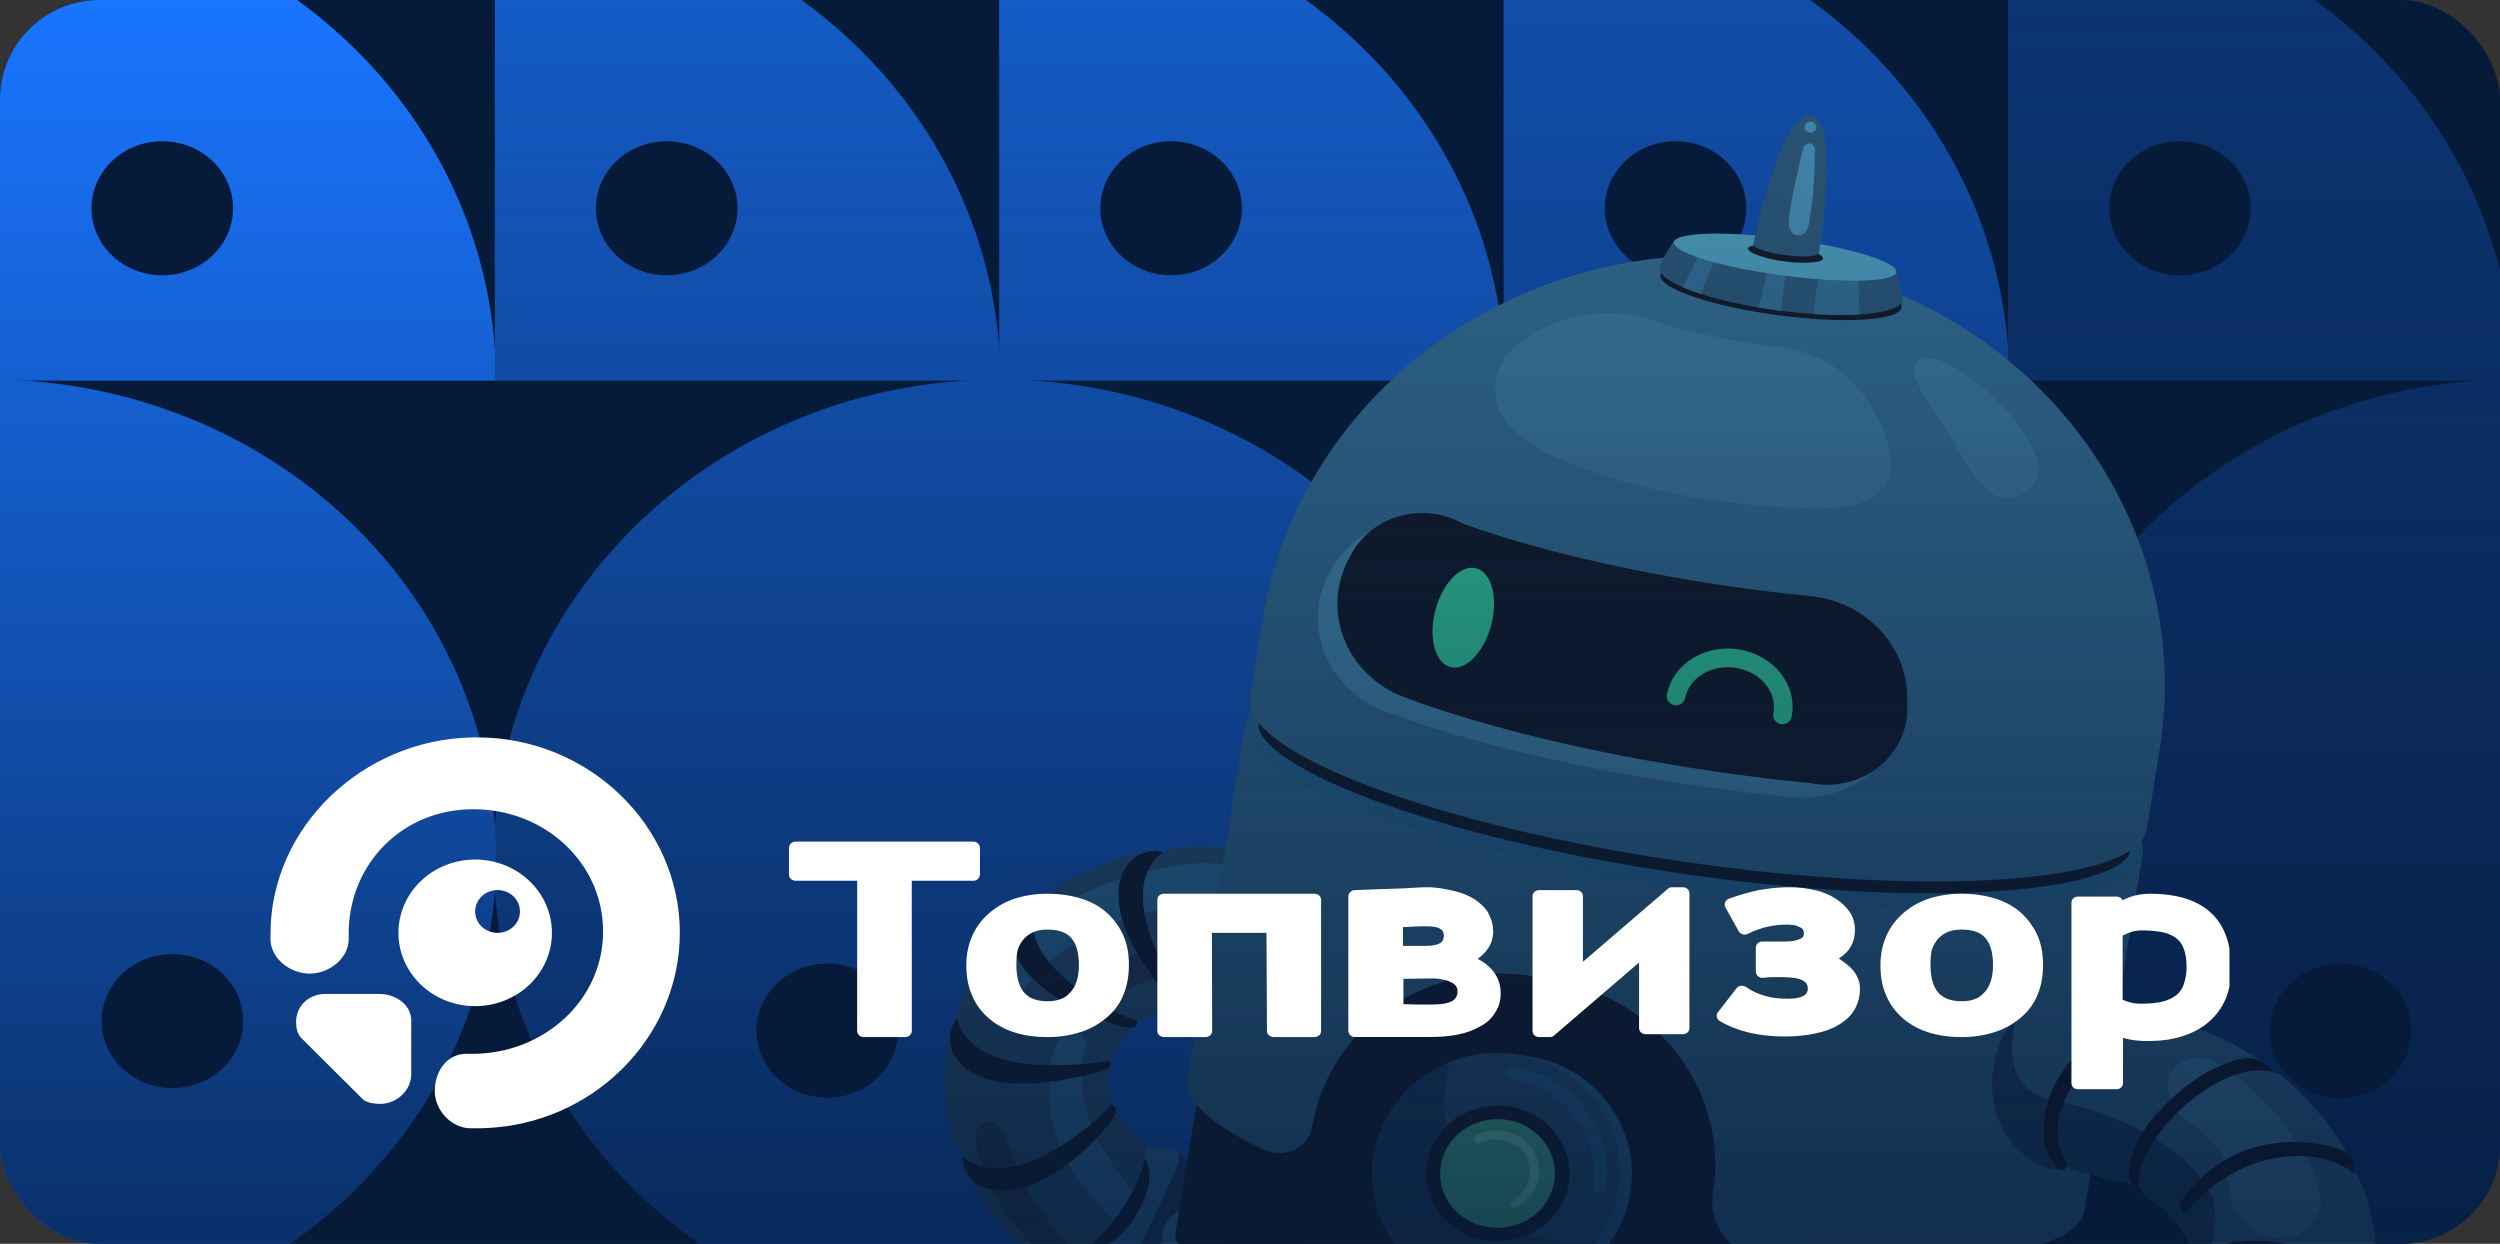 <svg width="402" height="200" viewBox="0 0 402 200" fill="none" xmlns="http://www.w3.org/2000/svg">
<rect x="0" y="0" width="402" height="200" fill="#333333" stroke="none"/>
<g clip-path="url(#clip0_50_4656)">
<rect width="402" height="200" rx="16" fill="#061A39"/>
<path fill-rule="evenodd" clip-rule="evenodd" d="M160.671 61.027C115.773 61.027 79.376 95.495 79.376 138.015C79.376 180.534 115.773 215.003 160.671 215.003C205.569 215.003 241.966 180.534 241.966 138.015C241.966 95.495 205.569 61.027 160.671 61.027ZM133.03 154.952C126.745 154.952 121.649 159.778 121.649 165.73C121.649 171.683 126.745 176.509 133.03 176.509C139.316 176.509 144.412 171.683 144.412 165.73C144.412 159.778 139.316 154.952 133.03 154.952Z" fill="#145BC6"/>
<path fill-rule="evenodd" clip-rule="evenodd" d="M403.999 61.027C359.101 61.027 322.704 95.495 322.704 138.015C322.704 180.534 359.101 215.003 403.999 215.003C448.897 215.003 485.294 180.534 485.294 138.015C485.294 95.495 448.897 61.027 403.999 61.027ZM376.358 154.952C370.073 154.952 364.977 159.778 364.977 165.73C364.977 171.683 370.073 176.509 376.358 176.509C382.644 176.509 387.74 171.683 387.74 165.73C387.74 159.778 382.644 154.952 376.358 154.952Z" fill="#0C3471"/>
<path fill-rule="evenodd" clip-rule="evenodd" d="M55.939 192.453C40.694 206.891 20.016 215.003 -1.545 215.003L-1.545 138.015L-1.545 61.027C20.016 61.027 40.694 69.138 55.939 83.576C71.185 98.014 79.75 117.596 79.75 138.015C79.75 158.433 71.185 178.015 55.939 192.453ZM16.339 164.191C16.339 170.144 21.435 174.969 27.72 174.969C34.006 174.969 39.102 170.144 39.102 164.191C39.102 158.238 34.006 153.413 27.72 153.413C21.435 153.413 16.339 158.238 16.339 164.191Z" fill="#1975FF"/>
<path fill-rule="evenodd" clip-rule="evenodd" d="M299.265 192.453C284.02 206.891 263.342 215.003 241.781 215.003L241.781 138.015L241.781 61.027C263.342 61.027 284.02 69.138 299.265 83.576C314.511 98.014 323.076 117.596 323.076 138.015C323.076 158.433 314.511 178.015 299.265 192.453ZM259.665 164.191C259.665 170.144 264.761 174.969 271.047 174.969C277.332 174.969 282.428 170.144 282.428 164.191C282.428 158.238 277.332 153.413 271.047 153.413C264.761 153.413 259.665 158.238 259.665 164.191Z" fill="#114EAA"/>
<path fill-rule="evenodd" clip-rule="evenodd" d="M73.561 31.741C77.647 41.082 79.75 51.093 79.75 61.203L-1.545 61.203L-1.545 -15.785C9.13 -15.785 19.702 -13.793 29.565 -9.924C39.428 -6.055 48.39 -0.385 55.939 6.764C63.488 13.913 69.476 22.401 73.561 31.741ZM26.095 44.266C32.38 44.266 37.476 39.44 37.476 33.487C37.476 27.535 32.38 22.709 26.095 22.709C19.809 22.709 14.713 27.535 14.713 33.487C14.713 39.44 19.809 44.266 26.095 44.266Z" fill="#1975FF"/>
<path fill-rule="evenodd" clip-rule="evenodd" d="M154.671 31.741C158.757 41.082 160.859 51.093 160.859 61.203L79.564 61.203L79.564 -15.785C90.24 -15.785 100.812 -13.793 110.675 -9.924C120.538 -6.055 129.5 -0.385 137.049 6.764C144.598 13.913 150.586 22.401 154.671 31.741ZM107.204 44.266C113.49 44.266 118.586 39.44 118.586 33.487C118.586 27.535 113.49 22.709 107.204 22.709C100.919 22.709 95.823 27.535 95.823 33.487C95.823 39.44 100.919 44.266 107.204 44.266Z" fill="#145BC6"/>
<path fill-rule="evenodd" clip-rule="evenodd" d="M235.78 31.741C239.866 41.082 241.968 51.093 241.968 61.203L160.673 61.203L160.673 -15.785C171.349 -15.785 181.92 -13.793 191.784 -9.924C201.647 -6.055 210.609 -0.385 218.158 6.764C225.707 13.914 231.695 22.401 235.78 31.741ZM188.313 44.266C194.599 44.266 199.695 39.44 199.695 33.487C199.695 27.535 194.599 22.709 188.313 22.709C182.028 22.709 176.932 27.535 176.932 33.487C176.932 39.44 182.028 44.266 188.313 44.266Z" fill="#145BC6"/>
<path fill-rule="evenodd" clip-rule="evenodd" d="M316.889 31.741C320.974 41.082 323.077 51.093 323.077 61.203L241.782 61.203L241.782 -15.785C252.458 -15.785 263.029 -13.793 272.892 -9.924C282.755 -6.055 291.717 -0.385 299.266 6.764C306.815 13.913 312.803 22.401 316.889 31.741ZM269.422 44.266C275.707 44.266 280.803 39.44 280.803 33.487C280.803 27.535 275.707 22.709 269.422 22.709C263.136 22.709 258.04 27.535 258.04 33.487C258.04 39.44 263.136 44.266 269.422 44.266Z" fill="#114EAA"/>
<path fill-rule="evenodd" clip-rule="evenodd" d="M397.998 31.741C402.084 41.082 404.187 51.093 404.187 61.203L322.892 61.203L322.892 -15.785C333.567 -15.785 344.139 -13.793 354.002 -9.924C363.865 -6.055 372.827 -0.385 380.376 6.764C387.925 13.913 393.913 22.401 397.998 31.741ZM350.532 44.266C356.817 44.266 361.913 39.44 361.913 33.487C361.913 27.535 356.817 22.709 350.532 22.709C344.246 22.709 339.15 27.535 339.15 33.487C339.15 39.44 344.246 44.266 350.532 44.266Z" fill="#0C3471"/>
<path d="M174.369 211.268C174.369 211.268 167.899 203.601 167.899 202.505C167.899 200.886 168.767 200.886 168.767 200.886L186.668 184.553C187.274 184.511 187.882 184.596 188.449 184.801C189.016 185.007 189.529 185.329 189.95 185.743C192.66 188.31 199.627 195.188 199.627 195.188C199.627 195.188 190.832 210.54 189.743 212.827C188.654 215.113 185.589 215.902 182.534 214.726C180.036 213.765 175.207 212.416 174.369 211.268Z" fill="#1F4060"/>
<path d="M168.768 200.885L173.143 196.886C174.198 198.351 175.415 199.751 176.42 201.198C177.819 203.207 179.194 205.229 180.544 207.264C181.914 209.331 183.279 211.389 184.718 213.405C185.117 214.016 185.521 214.623 185.925 215.234C184.768 215.326 183.604 215.15 182.535 214.721C180.037 213.759 175.208 212.388 174.37 211.263C174.37 211.263 167.9 203.596 167.9 202.499C167.9 200.885 168.768 200.885 168.768 200.885Z" fill="#2C5777"/>
<path d="M187.492 184.553C187.492 184.553 184.25 184.553 182.382 184.553C180.515 184.553 178.514 186.933 176.962 188.356C175.41 189.779 170.35 197.507 168.886 199.821C167.423 202.136 167.408 202.878 169.473 203.652C171.207 204.31 173.804 204.959 176.085 205.64C178.209 206.28 180.333 205.566 182.082 202.724C183.831 199.882 188.399 189.443 189.31 187.516C190.163 185.682 189.325 184.544 187.492 184.553Z" fill="#3276A0"/>
<path d="M172.788 190.815C169.403 195.248 167.54 198.449 170.664 200.614C172.916 202.173 178.415 201.786 182.032 196.415C185.141 191.8 186.185 186.853 182.524 184.879C179.198 183.074 176.173 186.387 172.788 190.815Z" fill="#121A26"/>
<path d="M187.225 159.574C187.048 159.374 186.865 159.159 186.683 158.93L186.111 158.216L185.525 157.446C185.229 157.045 184.919 156.616 184.608 156.163C184.298 155.71 183.983 155.23 183.672 154.735C183.569 154.567 183.46 154.399 183.357 154.227C183.047 153.713 182.736 153.181 182.435 152.626C182.233 152.257 182.041 151.879 181.849 151.492C181.76 151.296 181.667 151.1 181.573 150.904C180.095 147.745 179.464 144.581 180.006 141.949C180.247 140.736 180.804 139.599 181.627 138.641C182 138.191 182.464 137.816 182.992 137.54C183.509 137.255 184.069 137.049 184.653 136.928C185.065 136.843 185.487 136.805 185.909 136.816C186.332 136.845 186.75 136.919 187.156 137.036C186.638 137.337 186.175 137.717 185.786 138.16C185.375 138.641 185.027 139.167 184.751 139.728C184.632 139.96 184.527 140.199 184.436 140.442C184.172 141.135 183.991 141.853 183.894 142.584C183.823 143.091 183.789 143.603 183.79 144.115C183.821 146.043 184.153 147.957 184.776 149.794C185.369 151.614 186.115 153.387 187.008 155.094C187.24 155.561 187.501 156 187.718 156.424C188.082 157.082 188.442 157.689 188.782 158.23L189.152 158.8C189.418 159.202 189.706 159.591 190.014 159.966C190.251 160.263 190.515 160.539 190.802 160.792C190.698 160.954 190.563 161.097 190.403 161.212C190.281 161.325 190.13 161.405 189.965 161.445C189.742 161.467 189.518 161.44 189.308 161.367C189.098 161.295 188.908 161.178 188.752 161.025C188.184 160.601 187.671 160.114 187.225 159.574V159.574Z" fill="#121A26"/>
<path d="M166.697 145.589C167.085 144.86 167.64 144.222 168.323 143.722C167.637 144.22 167.08 144.858 166.692 145.589H166.697Z" fill="#2C5777"/>
<path d="M183.944 163.942C183.792 164.038 183.618 164.101 183.436 164.124C183.254 164.148 183.069 164.131 182.895 164.077C183.069 164.131 183.254 164.147 183.436 164.123C183.618 164.1 183.791 164.038 183.944 163.942Z" fill="#2C5777"/>
<path d="M183.894 142.584C183.991 141.853 184.173 141.135 184.436 140.442C184.527 140.199 184.633 139.96 184.752 139.728C185.027 139.167 185.375 138.64 185.786 138.16C186.175 137.717 186.638 137.337 187.156 137.035C187.875 136.605 188.687 136.332 189.531 136.238C189.531 136.238 190.29 136.195 190.29 136.195C190.29 136.195 191.305 136.149 192.833 136.107C193.601 136.065 194.478 136.107 195.424 136.168L196.903 136.252L197.651 136.298L198.396 136.392C199.381 136.522 200.366 136.662 201.303 136.802C202.239 136.942 203.047 137.166 203.766 137.32L205.501 137.726C205.713 137.773 205.87 137.824 205.994 137.857L206.161 137.908C205.039 137.616 203.847 137.685 202.771 138.104C202.203 138.315 201.668 138.598 201.18 138.944C200.65 139.339 200.166 139.786 199.736 140.279C197.947 142.318 196.863 145.332 196.494 148.771C196.19 151.762 196.273 154.777 196.74 157.749C196.834 158.333 196.942 158.86 197.06 159.327C197.161 159.763 197.296 160.192 197.464 160.61C197.76 161.347 198.125 161.744 198.617 161.898C198.525 161.86 198.429 161.83 198.331 161.809L197.573 161.65C197.262 161.59 196.903 161.468 196.513 161.412C196.124 161.356 195.72 161.314 195.311 161.249L195.005 161.198H194.705H194.123C193.785 161.163 193.444 161.152 193.103 161.165C192.512 161.198 192.118 161.198 192.118 161.198C192.02 161.191 191.921 161.191 191.822 161.198C191.638 161.207 191.455 161.177 191.284 161.111C191.114 161.045 190.961 160.944 190.837 160.815C190.549 160.562 190.286 160.286 190.049 159.989C189.74 159.614 189.453 159.225 189.186 158.823L188.817 158.253C188.477 157.712 188.117 157.105 187.752 156.447C187.516 156.023 187.26 155.57 187.043 155.118C186.15 153.41 185.403 151.637 184.811 149.817C184.188 147.98 183.856 146.066 183.825 144.138C183.811 143.619 183.834 143.1 183.894 142.584V142.584Z" fill="#2C5777"/>
<path d="M179.223 164.739C178.972 164.66 178.73 164.571 178.43 164.473L177.567 164.156L176.636 163.787C176.143 163.591 175.651 163.377 175.133 163.143C174.616 162.91 174.079 162.677 173.532 162.397L172.98 162.126C172.422 161.846 171.86 161.548 171.295 161.23C170.915 161.016 170.536 160.792 170.162 160.558L169.595 160.204C166.569 158.267 164.283 155.929 163.293 153.414C162.799 152.257 162.646 150.994 162.849 149.76C162.945 149.187 163.13 148.631 163.396 148.109C163.683 147.606 164.056 147.152 164.5 146.765C164.812 146.486 165.158 146.244 165.53 146.041C165.712 145.942 165.899 145.852 166.091 145.771C166.294 145.701 166.496 145.64 166.702 145.589C166.419 146.112 166.232 146.677 166.151 147.259C166.055 147.877 166.041 148.505 166.111 149.126C166.137 149.381 166.176 149.635 166.229 149.886C166.304 150.238 166.399 150.586 166.515 150.927C166.642 151.291 166.79 151.648 166.959 151.996C167.185 152.466 167.442 152.923 167.727 153.363C168.812 154.99 170.149 156.453 171.694 157.703C173.217 158.952 174.838 160.091 176.543 161.109C177.001 161.384 177.449 161.641 177.878 161.884L178.863 162.406L179.785 162.873L180.415 163.181C180.908 163.423 181.401 163.647 181.805 163.773C182.162 163.903 182.53 164.006 182.904 164.081C182.901 164.18 182.889 164.278 182.869 164.375C182.861 164.465 182.845 164.554 182.82 164.641C182.781 164.793 182.698 164.93 182.579 165.038C182.442 165.156 182.27 165.231 182.086 165.253C181.85 165.281 181.612 165.281 181.376 165.253C180.641 165.158 179.918 164.986 179.223 164.739V164.739Z" fill="#121A26"/>
<path d="M180.391 163.181L179.761 162.873L178.839 162.406L177.854 161.884C177.425 161.641 176.977 161.384 176.518 161.109C174.814 160.091 173.193 158.952 171.67 157.703C170.125 156.453 168.788 154.99 167.703 153.363C167.417 152.923 167.161 152.466 166.935 151.996C166.766 151.648 166.617 151.291 166.491 150.927C166.375 150.586 166.28 150.238 166.205 149.886C166.152 149.635 166.112 149.381 166.087 149.126C166.017 148.505 166.03 147.877 166.126 147.259C166.208 146.677 166.395 146.112 166.678 145.589V145.589C166.397 146.11 166.212 146.674 166.131 147.255C166.031 147.872 166.016 148.5 166.087 149.121C166.117 149.373 166.156 149.625 166.205 149.882C166.359 150.61 166.604 151.318 166.935 151.991C167.161 152.461 167.417 152.918 167.703 153.358C168.788 154.985 170.125 156.448 171.67 157.698C173.189 158.952 174.81 160.091 176.518 161.104C176.977 161.38 177.42 161.641 177.849 161.879C178.504 162.248 179.14 162.584 179.731 162.887L180.362 163.195C180.855 163.438 181.347 163.661 181.746 163.787C182.104 163.917 182.471 164.02 182.845 164.095V164.095C182.471 164.02 182.104 163.917 181.746 163.787C181.367 163.624 180.904 163.423 180.391 163.181Z" fill="#121A26"/>
<path d="M167.737 153.34C167.452 152.899 167.195 152.443 166.969 151.972C166.638 151.299 166.393 150.591 166.239 149.863C166.19 149.607 166.151 149.355 166.121 149.103C166.05 148.481 166.065 147.854 166.166 147.236C166.246 146.655 166.431 146.092 166.712 145.57C167.1 144.839 167.658 144.201 168.343 143.704L168.649 143.48C168.802 143.368 168.964 143.274 168.964 143.274C168.964 143.274 169.861 142.705 171.226 141.875C171.896 141.441 172.744 141.053 173.631 140.596L175.01 139.919C175.503 139.709 175.996 139.513 176.488 139.313C178.299 138.579 180.157 137.956 182.052 137.446C183.613 137.087 184.663 136.882 184.663 136.882C184.079 137.002 183.519 137.208 183.002 137.493C182.474 137.769 182.01 138.144 181.638 138.594C180.814 139.552 180.257 140.689 180.016 141.903C179.474 144.534 180.11 147.698 181.583 150.857C181.677 151.053 181.771 151.249 181.859 151.445C182.051 151.833 182.244 152.21 182.446 152.579C182.746 153.134 183.057 153.666 183.367 154.18C183.471 154.352 183.579 154.52 183.682 154.688C183.993 155.188 184.308 155.664 184.619 156.116C184.929 156.569 185.24 156.998 185.535 157.399L186.122 158.169L186.693 158.883C186.875 159.112 187.058 159.327 187.235 159.527C187.677 160.066 188.185 160.553 188.748 160.979C188.903 161.131 189.093 161.248 189.303 161.32C189.513 161.393 189.738 161.42 189.96 161.398C189.96 161.398 189.571 161.487 188.974 161.599C188.278 161.797 187.593 162.032 186.925 162.304L186.373 162.509L185.88 162.775C185.572 162.909 185.276 163.065 184.993 163.242C184.5 163.554 184.165 163.741 184.165 163.741C184.165 163.741 184.101 163.774 184.052 163.816L183.944 163.9C183.79 163.996 183.615 164.059 183.433 164.082C183.25 164.106 183.064 164.09 182.889 164.035C182.515 163.96 182.148 163.857 181.79 163.727C181.381 163.578 180.918 163.377 180.406 163.134L179.775 162.826C179.184 162.523 178.548 162.187 177.893 161.818C177.464 161.58 177.021 161.319 176.562 161.044C174.854 160.031 173.233 158.892 171.714 157.637C170.169 156.401 168.829 154.953 167.737 153.34V153.34Z" fill="#2C5777"/>
<path d="M175.794 172.682L174.966 172.878L174.05 173.074L173.064 173.279C172.572 173.377 172.03 173.48 171.473 173.573C170.916 173.666 170.335 173.764 169.729 173.853L169.118 173.932C168.502 174.016 167.861 174.086 167.206 174.142C166.772 174.18 166.329 174.208 165.875 174.231L165.2 174.259C163.47 174.327 161.737 174.193 160.041 173.858C158.548 173.572 157.13 173.009 155.868 172.201C154.756 171.483 153.857 170.508 153.256 169.369C152.75 168.27 152.606 167.051 152.842 165.874C153.063 165.055 153.47 164.292 154.035 163.638C154.113 164.233 154.279 164.814 154.528 165.365C154.657 165.646 154.805 165.919 154.971 166.181C155.153 166.454 155.356 166.715 155.577 166.961C155.754 167.161 155.942 167.353 156.144 167.544C156.706 168.077 157.331 168.546 158.006 168.944C158.468 169.211 158.947 169.449 159.44 169.658C161.308 170.409 163.288 170.881 165.309 171.058C167.316 171.25 169.334 171.306 171.35 171.226C171.895 171.207 172.422 171.184 172.931 171.156C173.705 171.114 174.41 171.058 175.07 170.997L175.76 170.927L176.533 170.829C176.79 170.797 177.026 170.764 177.248 170.726C177.617 170.672 177.981 170.583 178.332 170.461C178.451 170.572 178.539 170.71 178.591 170.861C178.642 171.012 178.655 171.172 178.627 171.328C178.593 171.618 178.302 171.846 177.8 172.061C177.672 172.117 177.534 172.168 177.381 172.22C177.228 172.271 177.09 172.327 176.927 172.378C176.592 172.472 176.218 172.574 175.794 172.682Z" fill="#121A26"/>
<path d="M154.02 163.638C153.968 163.22 153.968 162.797 154.02 162.378C154.081 161.962 154.192 161.553 154.349 161.16V161.109C154.19 161.507 154.078 161.92 154.015 162.341C153.973 162.765 153.983 163.193 154.044 163.615L154.02 163.638Z" fill="#2C5777"/>
<path d="M179.105 169.854C179.044 169.986 178.943 170.098 178.815 170.176C178.664 170.282 178.498 170.367 178.322 170.428V170.428C178.499 170.366 178.665 170.279 178.815 170.171C178.944 170.097 179.046 169.986 179.105 169.854V169.854Z" fill="#2C5777"/>
<path d="M159.435 169.634C158.941 169.426 158.462 169.187 158.001 168.92C157.325 168.523 156.701 168.053 156.138 167.521C155.936 167.329 155.749 167.138 155.572 166.937C155.35 166.691 155.148 166.431 154.965 166.158C154.799 165.895 154.651 165.622 154.522 165.341C154.274 164.79 154.108 164.209 154.029 163.615C153.968 163.193 153.958 162.765 154 162.341C154.063 161.92 154.175 161.507 154.335 161.109L154.601 160.451L154.872 159.788C155.12 159.193 155.401 158.61 155.714 158.043L156.316 156.895C156.532 156.468 156.772 156.052 157.035 155.649C157.572 154.809 158.144 153.904 158.76 153.041C159.376 152.178 160.065 151.366 160.696 150.591C161.327 149.816 162.002 149.191 162.549 148.603C162.83 148.319 163.076 148.048 163.313 147.829L163.933 147.269L164.48 146.802C164.036 147.189 163.664 147.643 163.377 148.146C163.11 148.668 162.926 149.225 162.83 149.798C162.626 151.031 162.779 152.294 163.273 153.452C164.259 155.967 166.55 158.305 169.575 160.241L170.142 160.596C170.516 160.829 170.896 161.062 171.275 161.268C171.844 161.579 172.405 161.877 172.96 162.164L173.512 162.434C174.059 162.705 174.596 162.952 175.114 163.181C175.631 163.41 176.139 163.648 176.617 163.825L177.548 164.193L178.41 164.511C178.691 164.609 178.952 164.697 179.203 164.777C179.884 165.025 180.591 165.202 181.312 165.304C181.548 165.333 181.786 165.333 182.022 165.304C182.206 165.282 182.378 165.207 182.515 165.089L182.318 165.262L182.091 165.453C182.002 165.533 181.923 165.635 181.83 165.733C181.642 165.943 181.406 166.172 181.169 166.424C180.933 166.676 180.741 166.989 180.504 167.264C180.268 167.539 180.13 167.871 179.933 168.141C179.839 168.269 179.762 168.407 179.701 168.552L179.509 168.925C179.362 169.171 179.242 169.431 179.149 169.7L179.065 169.905C179.006 170.041 178.903 170.156 178.77 170.232C178.62 170.34 178.454 170.426 178.277 170.488V170.488C177.926 170.611 177.563 170.7 177.193 170.754C176.971 170.792 176.735 170.824 176.479 170.857L175.705 170.955L175.015 171.025C174.37 171.086 173.65 171.142 172.877 171.184C172.368 171.212 171.84 171.235 171.295 171.254C169.28 171.334 167.261 171.278 165.254 171.086C163.247 170.888 161.284 170.398 159.435 169.634V169.634Z" fill="#2C5777"/>
<path d="M178.104 181.063C177.941 181.268 177.759 181.483 177.567 181.702C177.375 181.921 177.168 182.169 176.951 182.388L176.266 183.106C175.896 183.48 175.527 183.853 175.133 184.24C174.738 184.628 174.315 185.015 173.866 185.412L173.413 185.804C172.95 186.2 172.467 186.597 171.935 186.989C171.595 187.25 171.245 187.511 170.885 187.768L170.333 188.146C168.935 189.112 167.421 189.92 165.825 190.554C165.096 190.837 164.344 191.067 163.578 191.24C162.879 191.391 162.166 191.474 161.449 191.487C160.145 191.532 158.848 191.273 157.675 190.731C156.605 190.182 155.754 189.317 155.251 188.267C154.885 187.518 154.735 186.691 154.817 185.869C155.248 186.299 155.747 186.664 156.295 186.951C156.882 187.233 157.502 187.447 158.143 187.586C158.411 187.647 158.682 187.694 158.956 187.726C159.728 187.826 160.51 187.843 161.287 187.777C161.823 187.733 162.356 187.659 162.883 187.553C164.864 187.114 166.765 186.4 168.525 185.435C170.276 184.494 171.946 183.422 173.516 182.229C173.945 181.907 174.359 181.595 174.748 181.296C175.349 180.829 175.896 180.363 176.379 179.938L176.872 179.471C177.271 179.103 177.616 178.757 177.892 178.445C178.157 178.177 178.398 177.888 178.611 177.581C178.953 177.672 179.246 177.88 179.434 178.165C179.502 178.361 179.521 178.57 179.488 178.774C179.456 178.978 179.373 179.172 179.247 179.341C178.933 179.952 178.549 180.529 178.104 181.063V181.063Z" fill="#121A26"/>
<path d="M154.838 185.869C154.228 185.267 153.769 184.543 153.493 183.751L153.458 183.629C153.732 184.446 154.205 185.191 154.838 185.804V185.869Z" fill="#2C5777"/>
<path d="M178.829 176.615V176.653C178.874 176.813 178.879 176.981 178.843 177.143C178.807 177.305 178.732 177.457 178.622 177.586H178.588C178.705 177.453 178.787 177.296 178.829 177.128C178.871 176.959 178.871 176.784 178.829 176.615V176.615Z" fill="#2C5777"/>
<path d="M162.884 187.553C162.357 187.659 161.824 187.733 161.287 187.777C160.511 187.843 159.729 187.825 158.956 187.726C158.683 187.694 158.411 187.647 158.143 187.586C157.502 187.447 156.882 187.233 156.296 186.951C155.747 186.664 155.249 186.299 154.817 185.869V185.804C154.184 185.191 153.712 184.446 153.438 183.629L153.275 183.013C153.275 183.013 152.989 181.977 152.615 180.409C152.447 179.621 152.329 178.673 152.186 177.67C152.038 176.618 151.959 175.558 151.95 174.497C151.95 173.951 151.95 173.41 151.915 172.873C151.881 172.336 151.984 171.814 152.014 171.305C152.059 170.38 152.158 169.458 152.309 168.543C152.585 166.938 152.802 165.874 152.802 165.874C152.566 167.052 152.71 168.27 153.216 169.369C153.817 170.508 154.716 171.483 155.827 172.201C157.089 173.009 158.508 173.572 160.001 173.858C161.697 174.193 163.429 174.327 165.16 174.259L165.835 174.231C166.288 174.231 166.732 174.18 167.165 174.142C167.821 174.086 168.461 174.016 169.077 173.932L169.688 173.853C170.296 173.763 170.877 173.67 171.433 173.573C171.989 173.48 172.522 173.377 173.024 173.279L174.01 173.074L174.926 172.878L175.754 172.682C176.178 172.574 176.552 172.472 176.882 172.364C177.045 172.313 177.193 172.262 177.336 172.206C177.479 172.15 177.626 172.103 177.754 172.047C178.247 171.833 178.548 171.58 178.582 171.315C178.582 171.315 178.548 171.637 178.449 172.108C178.396 172.376 178.368 172.647 178.366 172.92C178.366 173.069 178.365 173.223 178.316 173.386C178.267 173.55 178.346 173.704 178.351 173.853C178.337 174.165 178.359 174.478 178.415 174.786C178.474 175.085 178.479 175.365 178.533 175.608C178.681 176.074 178.745 176.415 178.745 176.415L178.789 176.611C178.826 176.773 178.823 176.941 178.782 177.103C178.741 177.264 178.663 177.415 178.553 177.544H178.587C178.373 177.851 178.133 178.139 177.868 178.407C177.592 178.72 177.247 179.065 176.848 179.434L176.355 179.901C175.862 180.325 175.325 180.783 174.724 181.259C174.335 181.567 173.921 181.879 173.492 182.192C171.921 183.385 170.252 184.457 168.501 185.398C166.75 186.374 164.858 187.1 162.884 187.553Z" fill="#2C5777"/>
<path d="M157.696 190.731C158.869 191.273 160.166 191.532 161.47 191.487C162.187 191.474 162.9 191.391 163.599 191.24C164.366 191.067 165.117 190.837 165.846 190.554C167.443 189.92 168.956 189.112 170.354 188.146L170.906 187.768C171.266 187.511 171.616 187.25 171.956 186.989C172.449 186.597 172.941 186.2 173.434 185.804L173.887 185.412C174.336 185.015 174.755 184.623 175.154 184.24C175.553 183.858 175.917 183.48 176.287 183.106L176.972 182.388C177.189 182.15 177.396 181.921 177.588 181.702C177.78 181.482 177.962 181.268 178.125 181.062C178.576 180.528 178.964 179.95 179.283 179.336C179.409 179.167 179.492 178.973 179.524 178.769C179.557 178.565 179.538 178.356 179.47 178.16C179.47 178.16 179.648 178.482 179.879 178.991C179.992 179.243 180.229 179.523 180.411 179.84L180.707 180.307C180.825 180.478 180.954 180.643 181.091 180.801C181.357 181.133 181.614 181.468 181.85 181.79L182.653 182.635L183.21 183.242L183.461 183.461L183.723 183.694C183.91 183.887 184.05 184.115 184.135 184.364C184.22 184.613 184.248 184.876 184.215 185.136C184.203 185.492 184.172 185.847 184.122 186.2C184.048 186.623 183.951 187.042 183.831 187.455C183.767 187.67 183.698 187.885 183.619 188.109C183.412 188.715 183.156 189.369 182.845 190.055C182.648 190.498 182.427 190.955 182.185 191.422C181.299 193.147 180.248 194.791 179.046 196.335C177.86 197.885 176.458 199.276 174.878 200.47C174.453 200.78 174.013 201.07 173.557 201.338C172.907 201.722 172.219 202.045 171.503 202.304C171.253 202.391 171.002 202.47 170.749 202.542C170.235 202.683 169.709 202.776 169.177 202.822C168.683 202.873 168.185 202.851 167.699 202.756C166.774 202.586 165.92 202.17 165.235 201.557L164.742 201.09L164.249 200.652C163.959 200.339 163.54 199.901 163.032 199.369L161.278 197.586C160.692 196.858 160.076 196.074 159.47 195.281C159.169 194.88 158.849 194.506 158.578 194.082C158.307 193.657 158.041 193.242 157.78 192.84C157.287 192.024 156.794 191.296 156.42 190.605C155.705 189.205 155.252 188.272 155.252 188.272C155.761 189.322 156.62 190.186 157.696 190.731Z" fill="#2C5777"/>
<path d="M196.488 155.911C193.586 155.706 190.668 155.973 187.86 156.7C187.806 156.611 187.757 156.522 187.703 156.424C187.466 156 187.21 155.547 186.993 155.094C186.569 154.273 186.151 153.382 185.756 152.439C189.201 151.63 192.753 151.316 196.296 151.506C196.268 152.977 196.332 154.448 196.488 155.911Z" fill="#273C56"/>
<path d="M178.594 155.159C179.917 154.388 181.329 153.762 182.802 153.293C182.984 153.619 183.171 153.937 183.358 154.226C183.462 154.399 183.57 154.567 183.674 154.735C183.984 155.234 184.3 155.71 184.61 156.163C184.92 156.615 185.216 157.026 185.512 157.422C184.106 157.862 182.733 158.39 181.402 159.004C177.179 160.605 175.406 156.872 178.594 155.159Z" fill="#273C56"/>
<path d="M157.201 181.496C157.926 179.863 160.946 179.578 162.02 183.699C162.378 184.967 162.817 186.214 163.336 187.432C163.183 187.464 163.03 187.506 162.883 187.534C162.356 187.64 161.823 187.714 161.286 187.758C160.51 187.824 159.728 187.806 158.955 187.707C158.682 187.675 158.41 187.628 158.142 187.567L157.945 187.516C157.157 185.453 156.482 183.12 157.201 181.496Z" fill="#273C56"/>
<path d="M169.161 202.845C168.988 202.845 168.816 202.845 168.668 202.845C162.794 197.357 159.799 192.177 159.459 191.272C160.131 191.413 160.82 191.477 161.508 191.463C162.225 191.451 162.938 191.368 163.637 191.216C164.083 191.117 164.524 190.997 164.958 190.857C165.258 191.426 165.569 191.986 165.904 192.537C167.355 194.838 169.003 197.023 170.831 199.07C171.479 199.992 172.24 200.84 173.098 201.594C172.594 201.862 172.07 202.094 171.531 202.289C171.281 202.376 171.03 202.456 170.777 202.527C170.251 202.684 169.709 202.79 169.161 202.845V202.845Z" fill="#273C56"/>
<path d="M172.926 171.142C172.417 171.17 171.889 171.193 171.344 171.212C170.566 171.212 169.753 171.244 168.915 171.212C169.074 169.801 169.559 168.441 170.334 167.227C171.369 165.514 175.01 165.598 174.532 168.417C174.32 169.28 174.17 170.156 174.084 171.039L172.926 171.142Z" fill="#3276A0"/>
<path d="M173.517 182.229C172.557 182.947 171.502 183.675 170.349 184.38C169.004 181.048 168.679 177.53 168.772 173.974L169.102 173.932L169.713 173.853C170.321 173.762 170.903 173.669 171.458 173.573C172.015 173.479 172.547 173.377 173.049 173.279L173.986 173.087C174.005 175.695 174.491 178.282 175.424 180.735C175.208 180.917 174.986 181.095 174.749 181.286C174.36 181.594 173.946 181.907 173.517 182.229Z" fill="#3276A0"/>
<path d="M179.139 196.186C178.647 195.682 178.183 195.183 177.74 194.73C175.434 192.431 173.421 189.883 171.743 187.138L171.955 186.979C172.448 186.587 172.941 186.191 173.433 185.794L173.887 185.402C174.335 185.005 174.754 184.613 175.153 184.231C175.552 183.848 175.917 183.47 176.286 183.097L176.41 182.971C176.779 183.727 177.183 184.469 177.631 185.192C177.843 185.57 178.07 185.939 178.316 186.293C179.381 188.138 180.686 189.85 182.199 191.389C182.199 191.389 182.199 191.422 182.175 191.436C181.313 193.101 180.297 194.69 179.139 196.186Z" fill="#3276A0"/>
<path d="M197.666 144.917C193.065 145.076 188.497 145.721 184.046 146.84C183.881 145.94 183.795 145.028 183.79 144.114C183.789 143.603 183.823 143.091 183.894 142.584C183.99 141.853 184.172 141.135 184.436 140.442C184.48 140.321 184.539 140.209 184.589 140.092C186.239 139.686 187.905 139.345 189.58 139.056C190.516 138.963 191.452 138.883 192.393 138.837C194.472 138.758 196.553 138.875 198.607 139.187C198.324 140.272 198.193 141.387 198.218 142.505C197.928 143.284 197.743 144.094 197.666 144.917V144.917Z" fill="#3276A0"/>
<path d="M180.469 147.936C178.261 148.712 176.132 149.676 174.108 150.815C172.163 151.911 170.346 153.198 168.687 154.656C168.333 154.235 168.004 153.795 167.702 153.34C167.416 152.899 167.159 152.443 166.933 151.972C166.602 151.299 166.358 150.591 166.204 149.863C166.155 149.607 166.115 149.355 166.086 149.103C166.056 148.851 166.056 148.734 166.051 148.547L166.179 148.445C170.37 145.345 175.089 142.948 180.134 141.356C180.075 141.552 180.01 141.748 179.971 141.949C179.646 143.954 179.816 146.004 180.469 147.936V147.936Z" fill="#3276A0"/>
<path d="M158.552 157.213C159.69 155.126 161.117 153.193 162.795 151.464C162.866 152.132 163.031 152.788 163.287 153.414C163.903 154.874 164.822 156.202 165.988 157.32C164.716 158.734 163.576 160.25 162.583 161.851C162.38 162.199 162.086 162.491 161.73 162.701C161.374 162.911 160.967 163.031 160.548 163.05C159.94 163.06 159.351 162.846 158.907 162.453C158.836 162.391 158.769 162.326 158.705 162.257C157.128 160.526 158.271 158.057 158.552 157.213Z" fill="#3276A0"/>
<path d="M206.218 212.231C218.788 216.999 236.579 221.41 256.501 224.323C276.422 227.237 294.795 228.083 308.319 227.162C321.842 226.241 330.463 223.459 331.171 219.123L327.863 239.43C326.447 248.127 293.009 250.451 253.186 244.63C213.363 238.809 182.227 227.036 183.65 218.314L186.958 198.007C186.283 202.375 193.68 207.481 206.218 212.231Z" fill="#346E91"/>
<path d="M186.991 198.033C187.202 196.779 188.109 195.608 189.637 194.605L189.028 198.365L188.42 202.124C187.288 200.67 186.766 199.317 186.991 198.033Z" fill="#4688AB"/>
<path d="M207.057 210.445C220.052 215.357 237.737 219.605 256.844 222.4C275.952 225.194 294.166 226.197 308.12 225.219C322.933 224.192 328.696 221.178 329.159 218.878L328.557 222.55C322.02 226.848 304.15 228.477 281.463 226.992L231.914 219.749C209.803 214.68 193.283 208.02 188.42 202.061L189.028 198.302C188.651 200.633 193.15 205.188 207.057 210.445Z" fill="#4688AB"/>
<path d="M283.084 61.46C321.782 67.099 348.306 101.416 342.438 137.418L329.867 214.448L329.159 218.765V218.878C328.696 221.178 322.933 224.192 308.12 225.219C294.166 226.197 275.958 225.188 256.844 222.4C237.73 219.611 220.051 215.357 207.057 210.445C193.163 205.188 188.651 200.633 189.028 198.333L189.736 193.947L202.307 116.88C208.175 80.871 244.393 55.752 283.091 61.41L283.084 61.46Z" fill="#121A26"/>
<path d="M274.707 112.813C255.6 110.019 237.392 109.016 223.439 109.987C208.499 111.034 202.763 114.085 202.386 116.391C202.009 118.696 206.508 123.245 220.415 128.502C233.409 133.415 251.094 137.656 270.202 140.451C289.309 143.245 307.524 144.248 321.477 143.277C336.417 142.237 342.153 139.179 342.53 136.879C342.907 134.58 338.408 130.025 324.494 124.768C311.5 119.856 293.822 115.608 274.707 112.813ZM275.025 110.889C314.848 116.71 345.984 128.483 344.568 137.205C343.152 145.927 309.714 148.227 269.891 142.406C230.068 136.585 198.932 124.812 200.348 116.09C201.764 107.368 235.202 105.062 275.025 110.889Z" fill="#2A6D96"/>
<path d="M277.831 93.671C258.724 90.877 240.509 89.874 226.556 90.846C211.623 91.886 205.88 94.943 205.51 97.243C205.139 99.542 209.632 104.097 223.539 109.354C236.533 114.267 254.218 118.508 273.326 121.303C292.433 124.097 310.648 125.106 324.601 124.129C339.54 123.089 345.277 120.037 345.654 117.731C346.031 115.426 341.532 110.877 327.618 105.62C314.624 100.708 296.945 96.466 277.831 93.671ZM273.015 123.233C233.192 117.412 202.056 105.639 203.472 96.917C204.888 88.195 238.326 85.896 278.149 91.716" fill="#2A6D96"/>
<path d="M286.279 41.867C305.403 44.665 322.571 54.542 334.006 69.326C345.44 84.111 350.206 102.59 347.254 120.702L345.196 133.333C343.774 142.03 310.342 144.361 270.52 138.534C230.697 132.707 199.561 120.946 200.977 112.218L203.041 99.58C206.002 81.475 216.434 65.225 232.043 54.403C247.652 43.581 267.16 39.071 286.279 41.867V41.867Z" fill="#346E91"/>
<path d="M203.492 96.811L203.611 96.566L203.453 97.337C203.453 97.161 203.466 96.985 203.492 96.811Z" fill="#121A26"/>
<path d="M213.939 91.773C215.423 89.122 217.653 86.912 220.383 85.388C219.057 86.581 217.94 87.967 217.075 89.493V89.493C215.943 91.494 215.271 93.698 215.1 95.962C214.93 98.226 215.265 100.498 216.085 102.631C216.905 104.764 218.19 106.709 219.858 108.339C221.525 109.97 223.537 111.249 225.762 112.093C238.332 116.805 255.918 121.147 275.648 124.029C280.941 124.806 286.114 125.432 291.116 125.909C294.732 126.269 298.374 125.511 301.497 123.747C299.724 125.382 297.592 126.627 295.254 127.394C292.916 128.162 290.428 128.433 287.967 128.189C282.965 127.701 277.785 127.074 272.498 126.31C252.769 123.421 235.17 119.079 222.612 114.367C220.39 113.522 218.38 112.242 216.715 110.612C215.049 108.981 213.766 107.037 212.947 104.905C212.129 102.773 211.794 100.502 211.965 98.239C212.136 95.976 212.808 93.773 213.939 91.773V91.773Z" fill="#468CAF"/>
<path d="M275.66 124.029C255.931 121.147 238.338 116.805 225.774 112.093C223.549 111.249 221.537 109.97 219.87 108.339C218.203 106.709 216.917 104.764 216.097 102.631C215.277 100.498 214.942 98.226 215.112 95.962C215.283 93.698 215.956 91.494 217.087 89.493V89.493C217.842 87.955 218.93 86.585 220.28 85.471C221.629 84.357 223.211 83.524 224.922 83.025C226.633 82.526 228.436 82.372 230.213 82.574C231.991 82.776 233.704 83.33 235.242 84.198C246.152 88.152 261.078 91.78 277.744 94.223C282.303 94.887 286.769 95.433 291.089 95.859C295.495 96.283 299.563 98.287 302.458 101.461C305.354 104.634 306.858 108.736 306.663 112.926V112.926C306.832 114.827 306.53 116.739 305.78 118.509C305.03 120.279 303.853 121.859 302.344 123.122C300.835 124.385 299.035 125.296 297.088 125.784C295.14 126.271 293.1 126.32 291.129 125.927C286.127 125.432 280.953 124.806 275.66 124.029Z" fill="#121A26"/>
<path d="M239.833 100.328C240.922 95.93 239.774 91.914 237.269 91.358C234.763 90.802 231.85 93.915 230.761 98.313C229.671 102.711 230.819 106.727 233.325 107.283C235.83 107.84 238.743 104.726 239.833 100.328Z" fill="#34D29D"/>
<path d="M269.519 111.913C270.34 107.767 274.845 105.099 279.564 105.942C284.284 106.785 287.453 110.821 286.623 114.968" stroke="#34D29D" stroke-width="3" stroke-miterlimit="10" stroke-linecap="round"/>
<path d="M269.891 142.381C309.714 148.201 343.145 145.871 344.568 137.18L335.186 194.699C334.386 199.624 323.277 202.506 306.611 203.026C299.211 203.213 291.807 203.037 284.427 202.5C283.078 202.409 281.763 202.054 280.567 201.458C279.37 200.862 278.316 200.038 277.473 199.037C276.629 198.036 276.014 196.881 275.665 195.643C275.317 194.406 275.243 193.114 275.449 191.848C276.71 184.111 274.75 176.213 269.98 169.818C265.211 163.424 258.005 159.035 249.884 157.575L247.019 157.061C242.977 156.333 238.822 156.384 234.801 157.209C230.78 158.035 226.976 159.619 223.616 161.866C220.255 164.114 217.407 166.979 215.24 170.292C213.074 173.604 211.634 177.296 211.007 181.146V181.146C210.876 181.933 210.552 182.68 210.06 183.327C209.568 183.973 208.922 184.5 208.175 184.866C207.427 185.233 206.6 185.427 205.758 185.434C204.917 185.44 204.086 185.26 203.332 184.906C195.035 181.027 190.404 177.067 190.973 173.627L200.348 116.102C198.932 124.787 230.068 136.56 269.891 142.381Z" fill="#346E91"/>
<path d="M245.617 169.818C256.487 171.409 263.897 181.259 262.157 191.817C260.417 202.374 250.248 209.649 239.358 208.057C228.468 206.466 221.078 196.622 222.818 186.059C224.558 175.495 234.747 168.233 245.617 169.818ZM239.828 201.773C247.172 202.844 254.072 197.926 255.237 190.789C256.401 183.653 251.386 177.005 244.042 175.921C240.464 175.477 236.845 176.378 233.959 178.429C231.073 180.48 229.149 183.519 228.598 186.897C228.047 190.274 228.914 193.721 231.013 196.501C233.111 199.281 236.275 201.173 239.828 201.773V201.773Z" fill="#2A6D96"/>
<path d="M243.664 169.536C254.534 171.128 261.951 180.977 260.204 191.535C258.457 202.092 248.295 209.367 237.405 207.782C226.514 206.197 219.118 196.341 220.864 185.783C222.611 175.225 232.82 167.951 243.664 169.536ZM238.787 199.461C241.047 199.847 243.376 199.585 245.478 198.711C247.58 197.837 249.359 196.389 250.588 194.553C251.816 192.716 252.439 190.575 252.376 188.401C252.313 186.228 251.568 184.122 250.235 182.352C248.902 180.582 247.042 179.229 244.893 178.465C242.743 177.7 240.402 177.561 238.169 178.063C235.935 178.565 233.91 179.686 232.353 181.283C230.796 182.881 229.776 184.881 229.426 187.03C229.178 188.43 229.225 189.863 229.564 191.246C229.902 192.629 230.525 193.935 231.397 195.089C232.269 196.244 233.373 197.225 234.646 197.975C235.918 198.725 237.335 199.23 238.814 199.461H238.787Z" fill="#2C5777"/>
<path d="M220.892 185.783C221.405 182.492 222.802 179.381 224.948 176.748C227.095 174.115 229.92 172.048 233.152 170.746C232.196 174.114 231.971 177.631 232.49 181.084C230.861 182.718 229.794 184.783 229.434 187.005C229.186 188.403 229.232 189.834 229.569 191.216C229.906 192.597 230.526 193.903 231.396 195.057C232.265 196.211 233.366 197.192 234.636 197.943C235.905 198.695 237.319 199.202 238.796 199.436C240.903 199.741 243.059 199.461 245.002 198.628C246.213 198.973 247.463 199.184 248.726 199.254H249.177C251.652 199.808 254.206 199.977 256.739 199.756C254.635 202.664 251.71 204.954 248.297 206.364C244.884 207.773 241.122 208.245 237.439 207.725C226.589 206.19 219.185 196.341 220.892 185.783Z" fill="#1F4060"/>
<path d="M257.176 192.061C257.421 192.06 257.658 191.977 257.844 191.825C258.029 191.673 258.152 191.464 258.188 191.234C258.948 186.729 257.807 182.123 255.012 178.408C253.656 176.584 251.925 175.038 249.923 173.862C247.921 172.687 245.689 171.906 243.361 171.566C243.224 171.539 243.082 171.539 242.945 171.565C242.808 171.592 242.678 171.645 242.563 171.721C242.448 171.796 242.35 171.893 242.276 172.006C242.202 172.119 242.153 172.244 242.131 172.376C242.11 172.507 242.118 172.641 242.153 172.769C242.188 172.897 242.251 173.018 242.337 173.123C242.423 173.227 242.53 173.314 242.653 173.379C242.776 173.443 242.911 173.483 243.05 173.496C245.105 173.795 247.075 174.485 248.842 175.522C250.608 176.56 252.136 177.925 253.332 179.536C255.816 182.839 256.83 186.934 256.157 190.939C256.117 191.194 256.185 191.454 256.346 191.661C256.507 191.869 256.748 192.008 257.017 192.048L257.176 192.061Z" fill="#2A6D96"/>
<path d="M239.166 197.287C240.971 197.597 242.832 197.39 244.513 196.693C246.193 195.995 247.615 194.839 248.598 193.373C249.581 191.906 250.08 190.195 250.031 188.458C249.982 186.721 249.386 185.038 248.322 183.623C247.257 182.208 245.771 181.127 244.053 180.516C242.336 179.905 240.465 179.793 238.68 180.195C236.895 180.596 235.277 181.492 234.033 182.769C232.789 184.046 231.975 185.645 231.696 187.362C231.301 189.616 231.866 191.925 233.266 193.786C234.666 195.646 236.787 196.905 239.166 197.287V197.287Z" fill="#4FC997"/>
<path d="M243.487 194.229C243.597 194.23 243.707 194.204 243.804 194.154C245.427 193.349 246.646 191.966 247.193 190.31C247.739 188.654 247.569 186.86 246.719 185.323C245.868 183.785 244.408 182.631 242.659 182.114C240.91 181.596 239.016 181.758 237.393 182.563C237.313 182.604 237.243 182.659 237.185 182.726C237.128 182.793 237.085 182.87 237.059 182.953C237.034 183.036 237.025 183.122 237.035 183.208C237.044 183.294 237.072 183.377 237.115 183.452C237.159 183.528 237.217 183.595 237.288 183.649C237.359 183.703 237.44 183.744 237.527 183.768C237.615 183.793 237.706 183.801 237.797 183.792C237.887 183.782 237.975 183.757 238.055 183.716C239.35 183.116 240.841 183.018 242.211 183.443C243.581 183.868 244.722 184.783 245.391 185.992C246.061 187.201 246.206 188.61 245.796 189.919C245.386 191.228 244.453 192.333 243.195 193.001C243.113 193.038 243.04 193.091 242.98 193.156C242.92 193.221 242.875 193.297 242.848 193.38C242.82 193.462 242.811 193.549 242.821 193.635C242.831 193.72 242.859 193.803 242.904 193.878C242.961 193.979 243.045 194.065 243.147 194.126C243.249 194.188 243.366 194.223 243.487 194.229V194.229Z" fill="#84EFC1"/>
<g opacity="0.5">
<path d="M266.974 51.848C256.752 48.089 247.331 52.243 243.52 55.858C238.796 60.325 238.174 68.339 250.659 73.747C266.312 80.526 284.705 81.729 292.552 81.729C307.353 81.729 304.402 72.331 302.397 68.082C300.28 63.615 296.039 57.324 286.961 55.977C277.659 54.605 271.671 53.596 266.974 51.848Z" fill="#4688AB"/>
</g>
<g opacity="0.5">
<path d="M309.746 57.625C315.086 56.717 335.252 75.062 324.712 79.661C319.611 81.886 316.985 75.489 313.405 69.843C309.588 63.797 305.108 58.415 309.746 57.625Z" fill="#4688AB"/>
</g>
<g opacity="0.6">
<path opacity="0.6" d="M330.291 98.402C337.893 98.509 338.845 112.851 335.246 118.039C332.335 122.218 325.256 120.407 324.177 116.278C323.238 112.663 323.516 107.506 324.177 104.825C325.315 100.445 327.856 98.371 330.291 98.402Z" fill="#346F93"/>
</g>
<path d="M379.538 189.991C379.158 189.183 378.592 188.466 377.881 187.893C377.458 187.659 377.758 187.012 377.751 186.48C377.749 186.417 377.748 186.354 377.693 186.299C377.537 185.889 377.853 186.333 377.683 185.911C375.054 181.315 371.644 177.161 367.589 173.615C366.889 172.984 366.022 172.544 365.08 172.34C364.602 172.269 364.507 171.426 364.2 171.069C359.725 167.988 354.743 165.628 349.455 164.086C348.8 163.955 348.124 163.953 347.469 164.083C347.014 163.942 346.589 163.725 346.215 163.442C345.932 163.258 345.623 163.113 345.297 163.012C342.662 161.733 337.575 158.564 332.583 159.259C325.224 160.285 323.457 164.527 321.918 167.659C321.023 170.357 320.159 173.461 320.514 176.398C320.704 178.454 321.372 180.444 322.471 182.226C323.569 184.007 325.071 185.536 326.869 186.702C328.118 187.588 329.618 188.1 331.177 188.173C332.205 188.28 332.355 187.193 332.362 187.205C332.369 187.217 332.536 187.508 332.57 187.551C333.064 188.21 334.122 188.436 334.96 188.597C337.488 189.083 340.437 189.991 342.865 190.447C343.356 190.498 343.987 190.345 344.004 190.483C344.054 191.103 344.345 191.684 344.822 192.112C347.159 193.61 349.377 195.269 351.459 197.075C351.619 197.14 352.244 197.244 352.129 197.41C351.826 197.959 351.756 198.598 351.932 199.195C352.232 200.059 352.772 202.428 353.459 203.634C353.535 203.77 353.738 203.702 353.643 203.842C353.482 203.923 353.327 204.014 353.18 204.117C352.947 204.357 352.782 204.65 352.7 204.968C352.397 206.407 351.782 207.77 350.893 208.972C350.795 209.262 351.376 209.205 351.35 209.469C351.446 209.61 350.619 209.862 350.422 209.936C349.907 209.935 349.41 210.114 349.026 210.439C347.737 211.472 346.3 212.327 344.758 212.978C344.39 213.319 344.694 213.324 344.48 213.467C345.03 217.522 343.944 221.979 342.448 225.474C341.373 228.054 339.939 230.487 338.185 232.708C336.184 235.889 333.272 238.879 329.788 240.541C329.862 240.646 329.965 240.73 330.086 240.784C330.784 240.899 343.496 241.363 348.023 240.597C348.6 240.442 349.105 240.105 349.454 239.642C349.569 239.508 350.011 239.948 350.316 239.972C350.621 239.997 350.985 240.245 351.269 240.213C357.303 238.648 362.884 235.809 367.595 231.91C368.367 231.224 368.945 230.366 369.276 229.413C369.475 228.675 370.04 229.264 370.67 228.81C370.799 228.675 371.326 228.588 371.461 228.446C375.909 223.85 379.15 218.325 380.922 212.321C380.967 211.457 380.771 210.597 380.354 209.828C380.098 209.407 380.897 209.338 381.144 208.931C381.252 208.753 381.576 208.758 381.657 208.568C382.691 202.307 381.96 195.899 379.538 189.991Z" fill="#346E91"/>
<path d="M331.15 188.148C332.179 188.256 332.329 187.168 332.336 187.18C332.343 187.192 332.509 187.483 332.543 187.526C333.037 188.185 334.096 188.411 334.934 188.573C337.462 189.058 340.411 189.959 342.839 190.422C343.33 190.473 343.961 190.32 343.978 190.458C344.027 191.078 344.319 191.659 344.795 192.087C347.133 193.586 349.351 195.244 351.432 197.05C351.593 197.115 352.218 197.219 352.103 197.385C351.8 197.935 351.729 198.573 351.905 199.17C352.206 200.034 352.745 202.403 353.432 203.609C353.445 203.635 353.467 203.656 353.493 203.67C358.336 200.893 364.108 199.952 369.652 201.037C373.768 201.754 378.225 205.403 381.632 208.568C382.708 202.301 381.98 195.875 379.525 189.966C379.145 189.158 378.579 188.441 377.868 187.868C377.445 187.634 377.745 186.987 377.738 186.455C377.736 186.392 377.734 186.329 377.68 186.274C377.524 185.864 377.84 186.308 377.67 185.886C375.041 181.29 371.63 177.136 367.576 173.59C366.876 172.959 366.009 172.518 365.067 172.314C364.589 172.244 364.494 171.4 364.186 171.044C359.711 167.963 354.729 165.603 349.442 164.061C348.787 163.929 348.111 163.928 347.456 164.058C347 163.917 346.575 163.7 346.202 163.417C345.919 163.233 345.61 163.088 345.283 162.987C342.649 161.708 337.561 158.538 332.57 159.233C325.211 160.26 323.443 164.501 321.905 167.634C321.01 170.332 320.146 173.436 320.501 176.373C320.691 178.429 321.359 180.419 322.457 182.2C323.556 183.982 325.058 185.511 326.856 186.677C328.105 187.563 329.605 188.075 331.163 188.148L331.15 188.148Z" fill="#346E91"/>
<path d="M349.753 171.664C348.612 173.024 348.505 174.683 348.824 176.429C348.975 177.151 349.277 177.837 349.712 178.446C350.146 179.056 350.706 179.577 351.356 179.979C353.271 181.231 354.972 182.752 356.402 184.489C359.357 188.211 357.221 192.576 360.318 195.927C362.633 198.433 365.974 199.816 368.588 199.038C370.588 198.442 373.058 195.714 373.219 193.734C373.55 189.661 368.835 182.269 365.171 178.297C362.736 175.554 359.937 173.121 356.844 171.058C356.139 170.591 355.331 170.281 354.481 170.153C353.632 170.025 352.762 170.081 351.939 170.318C351.084 170.549 350.323 171.018 349.753 171.664Z" fill="#4688AB"/>
<path d="M338.125 179.121C345.182 181.705 353.74 186.479 356.04 193.356C356.139 194.005 356.194 196.4 355.627 200.787C355.583 200.844 355.291 201.34 355.246 201.391C355.106 202.078 355.768 201.335 355.52 201.968C355.276 202.099 355.041 202.245 354.817 202.404C354.518 202.618 354.219 202.82 353.914 203.053C353.729 203.207 353.556 203.374 353.397 203.554C352.877 202.638 352.552 201.361 351.459 199.074C350.366 196.787 346.691 193.189 344.796 192.106C344.319 191.678 344.028 191.097 343.978 190.477C343.961 190.34 343.33 190.492 342.839 190.441C340.411 189.979 337.462 189.077 334.934 188.592C334.096 188.43 333.038 188.204 332.544 187.545C332.509 187.496 332.337 187.237 332.336 187.199C332.302 187.381 332.227 187.554 332.117 187.707C332.007 187.86 331.864 187.989 331.698 188.086L331.527 188.14L331.441 188.142C331.342 188.154 331.243 188.156 331.143 188.149C329.662 188.096 328.228 187.636 327.018 186.824C323.365 184.335 321.038 181.175 320.461 176.375C319.885 171.865 321.144 167.317 323.983 163.656C324.895 162.6 319.841 174.948 330.294 177.038C332.958 177.535 335.577 178.231 338.125 179.121Z" fill="#1F4060"/>
<path d="M333.063 174.922C336.523 169.594 342.727 164.953 347.422 164.052C347.07 163.762 346.686 163.508 346.277 163.296C345.663 163.053 344.999 162.943 344.335 162.975C343.67 163.007 343.022 163.18 342.437 163.481C338.635 165.357 333.796 168.606 331.015 173.297C328.48 177.532 327.726 183.065 329.792 186.375C331.209 188.648 331.937 188.38 332.466 187.39C332.594 187.224 328.351 182.185 333.063 174.922Z" fill="#0F141D"/>
<path d="M348.894 180.182C353.576 175.013 360.315 171.093 365.299 172.359C365.269 172.33 365.245 172.294 365.23 172.254C364.825 171.505 364.175 170.9 363.377 170.529C362.578 170.158 361.675 170.042 360.801 170.197C355.908 171.09 350.884 174.588 347.129 178.745C343.554 182.69 342.457 186.007 342.314 188.624C342.245 190.023 342.728 190.782 343.958 190.465C343.581 187.992 345.37 184.051 348.894 180.182Z" fill="#0F141D"/>
<path d="M378.336 186.829C378.215 186.422 378 186.046 377.707 185.728C377.413 185.41 377.049 185.157 376.64 184.989C375.396 184.489 374.093 184.133 372.76 183.928C369.723 183.454 358.818 182.265 351.064 192.652C350.355 193.609 350.234 194.553 351.307 195.079C351.36 195.077 351.401 195.114 351.413 195.076C359.791 185.044 369.529 185.646 372.354 186.087C374.939 186.489 377.169 187.477 378.379 188.683C378.536 188.072 378.521 187.433 378.336 186.829V186.829Z" fill="#0F141D"/>
<path d="M381.494 209.111C381.645 208.755 381.694 208.366 381.636 207.986C381.579 207.606 381.416 207.246 381.165 206.944C380.285 205.907 379.258 204.988 378.115 204.215C374.213 201.662 369.689 200.093 364.969 199.657C361.074 199.266 357.774 199.602 355.02 201.09C353.715 201.791 352.902 202.581 353.446 203.634C353.523 203.783 353.585 203.869 353.63 203.843C358.843 200.73 369.169 200.811 376.733 206.021C378.247 206.999 379.486 208.312 380.342 209.847C380.582 209.82 380.811 209.739 381.011 209.611C381.212 209.483 381.377 209.312 381.494 209.111V209.111Z" fill="#0F141D"/>
<path d="M285.813 50.67C275.105 49.23 266.682 46.343 267 44.222C267.318 42.101 276.257 41.55 286.965 42.99C297.674 44.43 306.097 47.317 305.779 49.438C305.461 51.559 296.522 52.11 285.813 50.67Z" fill="#121A26"/>
<path d="M271.654 40.899C274.7 42.151 280.212 43.449 286.586 44.306C292.959 45.163 298.643 45.365 301.938 44.96C303.671 44.769 304.836 44.128 304.915 43.601C304.915 43.601 306.013 47.868 305.954 48.259C305.6 50.617 296.555 51.355 285.753 49.903C274.952 48.45 266.479 45.367 266.833 43.01C266.926 42.39 268.869 38.923 269.289 38.663C269.481 39.18 269.794 39.649 270.203 40.036C270.612 40.423 271.108 40.718 271.654 40.899Z" fill="#2C5777"/>
<path d="M292.33 44.914C294.767 45.103 296.967 45.184 298.862 45.16C298.886 46.961 298.928 48.77 298.986 50.569C296.516 50.698 294.039 50.673 291.573 50.495C291.633 49.959 292.157 46.245 292.33 44.914Z" fill="#346F93"/>
<path d="M284.049 43.933C284.875 44.044 285.702 44.187 286.554 44.302L287.071 44.371C286.905 45.88 286.438 49.615 286.41 49.978L285.723 49.886C284.707 49.749 283.705 49.614 282.736 49.44C283.312 47.644 283.705 45.785 284.049 43.933Z" fill="#346F93"/>
<path d="M272.985 41.394C273.767 41.658 274.649 41.928 275.613 42.184C274.835 43.852 274.177 45.561 273.557 47.294C272.548 46.973 271.557 46.606 270.588 46.192C271.401 44.599 272.205 43.03 272.985 41.394Z" fill="#346F93"/>
<path d="M287.469 38.419C297.347 39.748 305.162 42.134 304.918 43.759C304.832 44.336 303.742 44.74 301.938 44.96C298.643 45.364 292.966 45.164 286.586 44.306C280.206 43.448 274.684 42.173 271.654 40.899C270.246 40.304 269.051 39.536 269.138 38.959C269.382 37.334 277.591 37.09 287.469 38.419Z" fill="#4D9DBC"/>
<path d="M287.304 39.523C290.631 39.971 293.245 40.898 293.144 41.575C293.108 41.817 292.733 42 292.113 42.12C290.389 42.33 288.642 42.298 286.929 42.023C285.2 41.844 283.511 41.414 281.921 40.749C281.455 40.515 281.06 40.203 281.098 39.954C281.199 39.278 283.976 39.076 287.304 39.523Z" fill="#121A26"/>
<path d="M291.112 18.506C296.136 19.182 292.441 40.834 292.441 40.834C292.441 40.834 291.454 41.619 287.118 41.036C282.781 40.453 281.881 39.459 281.881 39.459C281.881 39.459 286.376 17.869 291.112 18.506Z" fill="#2C5777"/>
<path d="M288.973 37.837C289.851 37.955 290.592 37.339 290.854 36.128C291.525 32.21 291.845 28.245 291.809 24.276C291.866 24.016 291.815 23.744 291.668 23.518C291.521 23.291 291.288 23.126 291.016 23.056V23.056C290.74 23.052 290.471 23.147 290.265 23.322C290.059 23.498 289.931 23.74 289.906 24.001C289.906 24.001 287.619 33.187 287.66 35.724C287.629 36.998 288.07 37.715 288.973 37.837Z" fill="#468CAF"/>
<path d="M290.981 21.336C290.467 21.267 290.11 20.817 290.183 20.33C290.256 19.843 290.731 19.505 291.245 19.574C291.759 19.643 292.116 20.094 292.043 20.58C291.97 21.067 291.495 21.405 290.981 21.336Z" fill="#468CAF"/>
<rect width="402" height="200" fill="url(#paint0_linear_50_4656)"/>
<g clip-path="url(#clip1_50_4656)">
<path d="M76.691 118.571C94.724 118.571 109.316 132.819 109.316 150C109.316 166.963 95.097 181.062 77.382 181.422L76.693 181.429H75.712C72.529 181.429 69.907 178.476 69.907 175.445C69.907 172.528 71.627 169.683 74.589 169.469L74.951 169.456H75.931C87.489 169.456 96.977 160.805 96.977 149.793C96.977 138.778 87.66 130.125 76.1 130.125C64.743 130.125 56.369 138.772 56.077 149.52L56.07 150.099V151.031C56.07 154.065 52.973 156.558 49.785 156.558C46.72 156.558 43.73 154.243 43.515 151.364L43.499 151.029V150.099C43.499 133.131 58.181 118.936 75.909 118.578L76.592 118.571H76.691ZM60.974 159.823C63.44 159.823 65.899 161.352 66.107 163.751L66.125 164.082V172.756C66.125 175.34 63.777 177.5 61.197 177.5C60.311 177.5 59.214 177.387 58.512 176.892L58.269 176.691L48.484 166.944C47.826 166.276 47.613 165.348 47.613 164.311C47.613 161.834 49.515 159.988 51.977 159.833L52.315 159.823H60.974ZM345.803 143.714C347.341 143.714 348.756 143.851 350.038 144.119C352.284 144.592 354.118 145.474 355.487 146.752C357.703 148.764 358.778 151.802 358.778 155.762C358.778 157.595 358.475 159.198 357.881 160.631C357.276 162.059 356.336 163.335 355.132 164.359C353.936 165.392 352.499 166.14 350.827 166.653C349.208 167.171 347.361 167.397 345.387 167.397C344.43 167.397 343.531 167.34 342.578 167.168C342.172 167.106 341.773 167.009 341.385 166.879L341.383 166.833V174.164C341.383 174.739 340.902 175.143 340.363 175.143H334.106C333.971 175.144 333.838 175.119 333.714 175.07C333.59 175.021 333.477 174.949 333.382 174.858C333.288 174.767 333.213 174.658 333.163 174.539C333.113 174.42 333.088 174.293 333.09 174.164V145.147C333.09 144.575 333.57 144.173 334.106 144.173H340.363C340.784 144.173 341.144 144.399 341.321 144.745C341.681 144.578 342.098 144.399 342.515 144.23C343.571 143.878 344.683 143.704 345.801 143.714H345.803ZM156.506 135.333C157.137 135.333 157.576 135.813 157.576 136.35V140.611C157.576 141.208 157.072 141.625 156.506 141.625L146.611 141.619L146.62 165.752C146.621 165.886 146.593 166.018 146.54 166.142C146.486 166.265 146.407 166.377 146.308 166.471C146.208 166.565 146.09 166.639 145.96 166.689C145.831 166.739 145.692 166.764 145.552 166.762L138.898 166.764C138.757 166.766 138.618 166.741 138.488 166.691C138.358 166.641 138.24 166.567 138.14 166.473C138.04 166.378 137.961 166.266 137.907 166.142C137.854 166.019 137.826 165.886 137.827 165.752L137.836 141.619L127.937 141.625C127.797 141.627 127.658 141.603 127.527 141.553C127.397 141.502 127.279 141.428 127.179 141.334C127.08 141.24 127.001 141.127 126.947 141.004C126.893 140.88 126.866 140.747 126.866 140.613V136.35C126.866 135.755 127.371 135.333 127.937 135.333H156.506ZM168.427 143.714C170.461 143.714 172.255 143.991 173.872 144.498C175.485 145.001 176.922 145.784 178.058 146.845C179.192 147.891 180.088 149.148 180.691 150.539C181.29 151.942 181.529 153.505 181.529 155.188C181.529 156.971 181.228 158.595 180.632 159.994C180.059 161.43 179.111 162.702 177.878 163.688L177.817 163.741C176.614 164.745 175.211 165.508 173.692 165.983C171.993 166.512 170.215 166.775 168.427 166.762C164.357 166.762 161.192 165.702 158.862 163.627C157.694 162.587 156.793 161.304 156.229 159.877C155.628 158.482 155.382 156.86 155.385 155.184C155.385 153.503 155.687 151.995 156.288 150.595C156.889 149.19 157.808 147.928 158.978 146.901C160.187 145.835 161.611 145.018 163.164 144.498C164.863 143.966 166.641 143.701 168.429 143.714H168.427ZM211.33 143.714C211.999 143.714 212.429 144.154 212.429 144.674V165.802C212.429 166.383 211.925 166.762 211.33 166.762H204.861C204.189 166.762 203.726 166.299 203.726 165.777L203.652 150H194.876L194.916 165.802C194.916 166.383 194.38 166.762 193.777 166.762H187.237C186.57 166.762 186.101 166.322 186.101 165.802V144.674C186.101 144.098 186.597 143.714 187.198 143.714H211.33ZM315.418 143.714C317.452 143.714 319.247 143.991 320.863 144.498C322.476 145.001 323.913 145.784 325.049 146.845C326.183 147.891 327.079 149.148 327.682 150.539C328.281 151.942 328.52 153.505 328.52 155.188C328.52 156.971 328.22 158.595 327.623 159.994C327.05 161.43 326.102 162.702 324.869 163.688L324.808 163.741C323.605 164.745 322.202 165.508 320.684 165.983C318.984 166.512 317.206 166.775 315.418 166.762C311.349 166.762 308.183 165.702 305.853 163.627C304.685 162.587 303.784 161.304 303.22 159.877C302.619 158.482 302.374 156.86 302.376 155.184C302.376 153.503 302.679 151.995 303.28 150.595C303.881 149.19 304.799 147.928 305.969 146.901C307.178 145.835 308.603 145.018 310.155 144.498C311.854 143.966 313.631 143.702 315.418 143.714ZM270.62 142.667C271.229 142.667 271.662 143.134 271.662 143.66V165.31C271.662 165.44 271.636 165.57 271.584 165.69C271.531 165.811 271.455 165.92 271.358 166.012C271.261 166.104 271.146 166.177 271.02 166.226C270.894 166.275 270.758 166.3 270.622 166.299H264.604C264.467 166.3 264.331 166.276 264.204 166.226C264.078 166.177 263.962 166.104 263.865 166.012C263.768 165.92 263.692 165.81 263.639 165.689C263.587 165.568 263.561 165.439 263.562 165.308V154.773L249.872 166.529C249.72 166.665 249.521 166.745 249.313 166.754L249.135 166.762H247.479C247.341 166.764 247.205 166.739 247.078 166.69C246.951 166.641 246.835 166.568 246.738 166.476C246.64 166.384 246.563 166.274 246.511 166.153C246.458 166.032 246.432 165.902 246.432 165.771V144.121C246.432 143.538 246.926 143.132 247.479 143.132H253.49C253.627 143.13 253.763 143.155 253.89 143.204C254.016 143.253 254.132 143.325 254.229 143.417C254.326 143.509 254.403 143.619 254.456 143.74C254.508 143.861 254.535 143.99 254.534 144.121V154.658L268.224 142.899C268.376 142.764 268.573 142.684 268.781 142.675L268.957 142.667H270.617H270.62ZM229.467 142.667C231.04 142.667 232.495 142.952 233.754 143.251C234.962 143.514 236.112 143.978 237.152 144.622L237.218 144.678C238.157 145.334 238.914 146.048 239.355 146.88V146.943C239.859 147.834 240.105 148.787 240.105 149.795C240.105 150.392 239.984 150.926 239.791 151.525C239.605 152.055 239.291 152.535 238.846 153.07C238.473 153.489 238.091 153.843 237.652 154.142V154.199C238.479 154.618 239.173 155.152 239.736 155.745C240.805 156.877 241.309 158.184 241.309 159.732C241.309 160.864 241.059 161.817 240.489 162.708C239.952 163.657 239.144 164.441 238.159 164.968C237.034 165.623 235.799 166.087 234.509 166.341C233.122 166.63 231.551 166.751 229.726 166.751H217.883C217.743 166.753 217.604 166.729 217.474 166.679C217.344 166.629 217.226 166.554 217.126 166.46C217.027 166.366 216.948 166.253 216.895 166.13C216.841 166.006 216.814 165.873 216.815 165.739V144.142C216.815 143.549 217.32 143.13 217.883 143.13H217.947C220.338 143.012 222.541 142.954 224.491 142.893C226.505 142.834 228.21 142.667 229.467 142.667ZM287.675 142.667C289.219 142.667 290.571 142.841 291.808 143.13H291.867C293.054 143.399 294.182 143.867 295.197 144.513C296.18 145.152 296.924 145.9 297.479 146.711C298.028 147.582 298.275 148.504 298.275 149.545C298.275 151.515 297.413 153.074 295.691 154.113C296.555 154.731 297.154 155.194 297.486 155.5C298.034 156.02 298.407 156.541 298.653 157.12C298.96 157.7 299.085 158.335 299.085 158.974C299.099 160.143 298.802 161.297 298.221 162.326C297.668 163.311 296.801 164.116 295.632 164.809C294.583 165.448 293.293 165.911 291.815 166.2C290.393 166.49 288.794 166.668 287.001 166.668C282.877 166.668 279.367 165.853 276.521 164.174C276.289 164.028 276.126 163.8 276.069 163.54C276.012 163.28 276.065 163.008 276.216 162.785C276.216 162.731 276.273 162.731 276.273 162.731L279.235 158.911C279.603 158.45 280.216 158.389 280.711 158.683C281.639 159.315 282.686 159.839 283.796 160.128C284.899 160.48 286.132 160.594 287.427 160.594C289.649 160.594 290.696 160.07 290.696 158.974C290.708 158.717 290.645 158.463 290.514 158.238C290.383 158.014 290.189 157.829 289.954 157.704C289.276 157.3 288.168 157.126 286.628 157.126H284.836C284.344 157.126 284.064 157.183 283.504 157.239C283.222 157.261 282.942 157.177 282.724 157.005C282.506 156.833 282.367 156.586 282.337 156.317V152.38C282.337 152.25 282.365 152.121 282.418 152.001C282.47 151.88 282.548 151.771 282.645 151.68C282.743 151.589 282.858 151.517 282.985 151.468C283.111 151.42 283.247 151.396 283.383 151.398H286.995C288.17 151.398 289.028 151.226 289.518 150.932H289.579C289.738 150.845 289.868 150.718 289.955 150.564C290.043 150.411 290.084 150.237 290.075 150.063C290.075 149.891 290.011 149.717 289.952 149.543C289.888 149.371 289.708 149.256 289.52 149.139C289.258 149.012 288.991 148.896 288.719 148.791H288.662C288.213 148.717 287.758 148.679 287.302 148.676C286.245 148.677 285.193 148.793 284.164 149.024C283.069 149.285 282.012 149.674 281.016 150.182C280.523 150.413 279.849 150.239 279.601 149.778L277.445 145.902C277.203 145.439 277.388 144.802 277.877 144.571C277.94 144.571 277.94 144.515 278 144.515C279.601 143.936 281.203 143.473 282.804 143.132C284.476 142.839 286.075 142.667 287.675 142.667ZM76.405 138.214C78.026 138.213 79.632 138.517 81.129 139.108C82.627 139.7 83.988 140.568 85.135 141.662C86.281 142.757 87.19 144.056 87.81 145.487C88.43 146.917 88.749 148.45 88.748 149.998C88.749 151.546 88.43 153.079 87.81 154.509C87.19 155.939 86.281 157.239 85.135 158.334C83.989 159.428 82.628 160.297 81.131 160.889C79.633 161.481 78.028 161.786 76.407 161.786C74.786 161.787 73.181 161.483 71.683 160.891C70.185 160.299 68.824 159.43 67.678 158.336C66.532 157.241 65.623 155.941 65.003 154.51C64.384 153.079 64.066 151.546 64.067 149.998C64.066 148.45 64.384 146.917 65.004 145.487C65.624 144.056 66.533 142.757 67.679 141.662C68.825 140.568 70.186 139.7 71.684 139.108C73.181 138.517 74.787 138.213 76.407 138.214H76.405ZM230.329 157.333H230.255L225.669 157.396V161.461H225.59C226.345 161.461 227.032 161.524 227.65 161.524H230.32C231.83 161.524 232.922 161.321 233.611 160.912C233.856 160.744 234.053 160.521 234.185 160.262C234.317 160.003 234.379 159.716 234.366 159.429C234.382 159.146 234.311 158.865 234.162 158.62C233.986 158.367 233.751 158.157 233.475 158.006C233.061 157.803 232.657 157.602 232.104 157.537C231.523 157.397 230.926 157.329 230.327 157.333H230.329ZM344.358 149.606C343.697 149.606 343.098 149.726 342.57 149.904C342.219 150.023 341.802 150.201 341.319 150.438V160.744C341.65 160.92 342.047 161.042 342.449 161.157C343.041 161.335 343.634 161.394 344.362 161.394C345.762 161.394 346.889 161.272 347.82 161.038C348.682 160.803 349.412 160.447 349.945 160.028C350.476 159.619 350.876 159.026 351.137 158.312C351.445 157.415 351.603 156.477 351.604 155.534C351.604 154.406 351.47 153.459 351.2 152.686C350.937 151.978 350.601 151.383 350.073 150.97C349.612 150.555 348.875 150.199 348.015 149.962C347.019 149.728 345.821 149.606 344.358 149.606ZM168.401 149.476C166.869 149.476 165.643 149.925 164.722 150.884C164.294 151.335 163.925 151.953 163.684 152.623C163.517 153.111 163.434 153.956 163.434 155.159C163.434 157.18 163.864 158.695 164.722 159.653C165.518 160.552 166.804 161 168.46 161C169.259 161 169.93 160.887 170.544 160.665C171.154 160.439 171.645 160.103 172.08 159.594L172.139 159.54C172.569 159.091 172.876 158.528 173.122 157.796C173.368 157.067 173.488 156.164 173.488 155.156C173.488 153.183 173.063 151.724 172.205 150.767C171.404 149.868 170.121 149.476 168.401 149.476ZM315.39 149.476C313.858 149.476 312.632 149.925 311.711 150.884C311.283 151.335 310.914 151.953 310.673 152.623C310.506 153.111 310.423 153.956 310.423 155.159C310.423 157.18 310.853 158.695 311.711 159.653C312.507 160.552 313.793 161 315.449 161C316.248 161 316.919 160.887 317.533 160.665C318.143 160.439 318.635 160.103 319.069 159.594L319.128 159.54C319.558 159.091 319.865 158.528 320.111 157.796C320.357 157.067 320.477 156.164 320.477 155.156C320.477 153.183 320.052 151.724 319.194 150.767C318.393 149.868 317.11 149.476 315.39 149.476ZM229.708 148.952C228.655 148.952 227.712 148.952 226.948 149.022C226.479 149.022 226.067 149.089 225.599 149.089L225.595 152.095H229.408C230.467 152.095 231.229 151.896 231.7 151.563C232.051 151.297 232.172 150.895 232.172 150.427C232.17 150.244 232.13 150.062 232.054 149.893V149.826C231.972 149.668 231.851 149.531 231.703 149.426C231.473 149.267 231.213 149.153 230.937 149.091C230.533 149.006 230.122 148.96 229.708 148.955V148.952ZM80.005 143.126C77.998 143.126 76.407 144.649 76.407 146.562C76.407 148.475 78 150 80.005 150C80.479 150.003 80.948 149.916 81.386 149.745C81.825 149.573 82.223 149.32 82.558 149.001C82.892 148.681 83.157 148.301 83.337 147.883C83.517 147.464 83.609 147.016 83.606 146.564C83.606 144.649 82.008 143.126 80.005 143.126Z" fill="white"/>
</g>
</g>
<defs>
<linearGradient id="paint0_linear_50_4656" x1="201" y1="0" x2="201" y2="263.571" gradientUnits="userSpaceOnUse">
<stop stop-color="#061A39" stop-opacity="0"/>
<stop offset="1" stop-color="#061A39"/>
</linearGradient>
<clipPath id="clip0_50_4656">
<rect width="402" height="200" rx="16" fill="white"/>
</clipPath>
<clipPath id="clip1_50_4656">
<rect width="315" height="62.857" fill="white" transform="translate(43.499 118.571)"/>
</clipPath>
</defs>
</svg>
